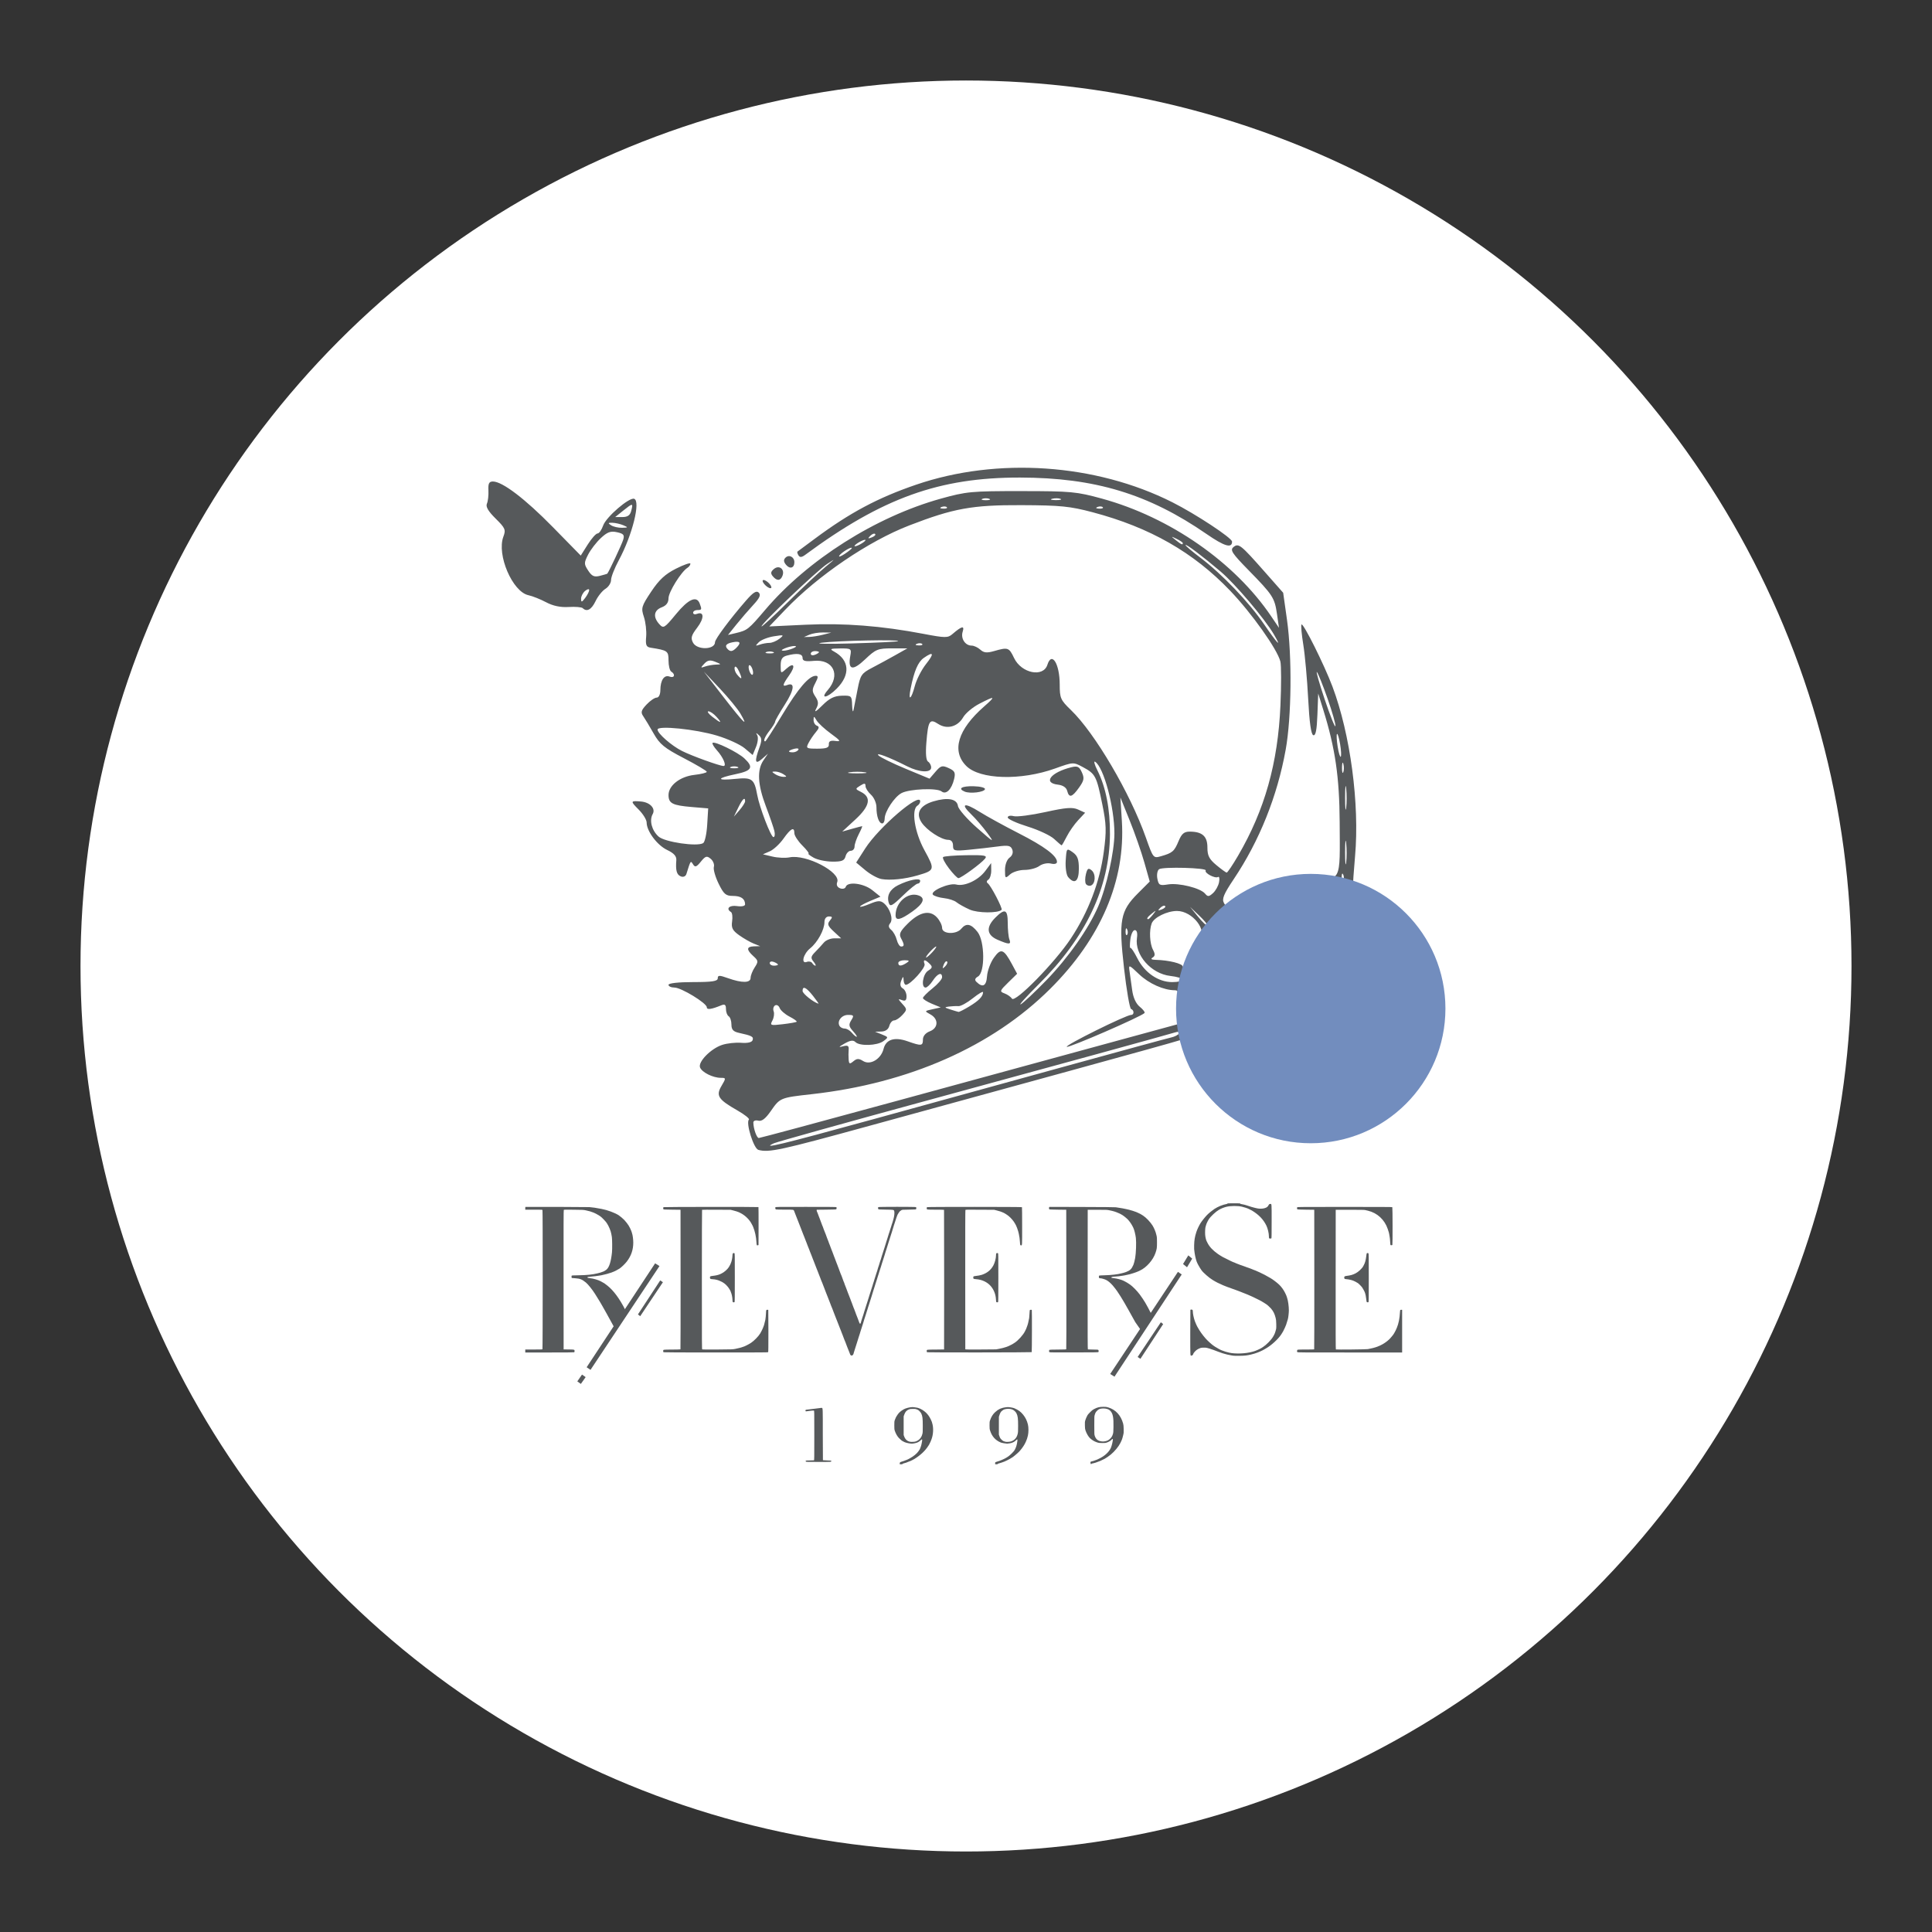 <?xml version="1.0" encoding="UTF-8"?>
<svg version="1.1" viewBox="0 0 192 192" xmlns="http://www.w3.org/2000/svg">
 <rect x="0" y="0" width="192" height="192" fill="#333333" stroke="none"/>
 <circle class="a" cx="96" cy="96" r="88" style="fill:#fff"/>
 <path d="m75.363 114.27c-0.463-0.123-1.261-2.68-0.938-3.003 0.091-0.091-0.421-0.501-1.138-0.911-1.923-1.098-2.161-1.466-1.582-2.445 0.457-0.774 0.455-0.798-0.075-0.798-0.783 0-1.874-0.547-2.061-1.033-0.213-0.556 1.073-1.868 2.193-2.238 0.487-0.161 1.341-0.255 1.897-0.21 0.628 0.051 1.056-0.046 1.131-0.257 0.122-0.349-0.059-0.447-1.353-0.73-0.565-0.124-0.748-0.325-0.748-0.822 0-0.362-0.122-0.734-0.272-0.826-0.15-0.092-0.272-0.419-0.272-0.725 0-0.424-0.114-0.51-0.476-0.361-0.971 0.4-1.427 0.462-1.427 0.194 0-0.412-2.542-1.963-3.218-1.963-0.323 0-0.588-0.122-0.588-0.272 0-0.161 0.997-0.272 2.447-0.272 1.901 0 2.447-0.084 2.447-0.376 0-0.318 0.158-0.319 1.02-0.012 1.389 0.496 2.243 0.485 2.243-0.03 0-0.23 0.185-0.699 0.41-1.043 0.375-0.573 0.364-0.668-0.136-1.12-0.712-0.644-0.691-0.95 0.066-0.971l0.612-0.017-0.64-0.256c-0.352-0.141-1.006-0.517-1.453-0.835-0.655-0.466-0.79-0.732-0.696-1.369 0.064-0.435 0.014-0.854-0.11-0.931-0.538-0.332-0.168-0.705 0.589-0.594 0.477 0.07 0.814-2e-3 0.811-0.173-8e-3 -0.561-0.409-0.836-1.219-0.836-0.697 0-0.903-0.178-1.414-1.223-0.329-0.673-0.54-1.42-0.47-1.661 0.071-0.241-0.072-0.604-0.317-0.807-0.385-0.319-0.517-0.28-0.977 0.287-0.431 0.533-0.576 0.584-0.77 0.271-0.248-0.401-0.239-0.415-0.665 0.954-0.073 0.233-0.302 0.336-0.544 0.243-0.421-0.162-0.54-0.582-0.458-1.614 0.031-0.395-0.238-0.695-0.911-1.016-0.994-0.474-2.037-1.868-2.038-2.727-5.4e-4 -0.273-0.359-0.854-0.796-1.291-0.837-0.837-0.822-0.888 0.228-0.799 0.902 0.076 1.48 0.695 1.169 1.25-0.352 0.63-0.095 1.619 0.581 2.232 0.609 0.552 3.84 1.028 4.437 0.653 0.165-0.103 0.344-0.922 0.398-1.819l0.099-1.631-1.631-0.137c-1.922-0.161-2.311-0.362-2.311-1.191 0-0.947 1.146-1.841 2.566-2.001 0.682-0.077 1.239-0.216 1.237-0.308-2e-3 -0.093-1.03-0.703-2.285-1.356-1.932-1.005-2.391-1.381-2.995-2.447-0.392-0.693-0.859-1.468-1.036-1.723-0.265-0.381-0.206-0.587 0.327-1.155 0.357-0.381 0.812-0.692 1.01-0.692 0.211 0 0.362-0.31 0.365-0.748 6e-3 -0.993 0.384-1.545 0.92-1.339 0.473 0.181 0.606-0.222 0.163-0.496-0.15-0.092-0.272-0.587-0.272-1.098 0-0.955-0.078-1.012-1.767-1.277-0.451-0.071-0.528-0.258-0.455-1.098 0.049-0.557-0.052-1.44-0.225-1.963-0.294-0.891-0.248-1.05 0.726-2.515 0.783-1.177 1.393-1.742 2.468-2.283 0.785-0.396 1.427-0.617 1.427-0.492 0 0.125-0.13 0.308-0.29 0.407-0.62 0.383-1.885 2.414-1.885 3.027 0 0.438-0.218 0.728-0.68 0.904-0.781 0.297-0.876 0.963-0.238 1.668 0.418 0.462 0.505 0.41 1.664-0.998 1.227-1.491 2.043-1.857 2.351-1.056 0.233 0.608 0.215 0.657-0.243 0.657-0.224 0-0.408 0.118-0.408 0.263s0.171 0.198 0.38 0.117c0.723-0.277 0.735 0.435 0.024 1.367-0.589 0.772-0.661 1.034-0.413 1.497 0.403 0.752 2.184 0.707 2.184-0.055 0-0.304 1.515-2.336 3.088-4.141 0.703-0.806 1.028-1.009 1.258-0.784 0.232 0.226 0.094 0.537-0.542 1.223-0.469 0.506-1.226 1.385-1.683 1.953l-0.83 1.033 0.781-0.186c1.149-0.274 1.256-0.359 2.911-2.305 4.233-4.978 10.972-9.247 17.444-11.051 2.551-0.711 3.045-0.758 8.02-0.754 4.936 3e-3 5.488 0.055 8.02 0.751 6.76 1.858 13.176 6.323 16.807 11.694l0.774 1.145-0.197-1.359c-0.236-1.634-0.411-1.903-2.842-4.385-1.624-1.658-1.84-1.987-1.492-2.276 0.512-0.425 0.717-0.263 3.128 2.471l1.819 2.062 0.38 2.695c0.512 3.635 0.452 9.657-0.129 12.89-0.832 4.632-2.613 9.072-5.164 12.876-0.995 1.484-1.193 1.962-0.977 2.364 0.254 0.475 0.339 0.457 1.476-0.31 2.089-1.41 4.042-1.964 7.023-1.992 3.238-0.031 3.038 0.352 3.005-5.734-0.024-4.467-0.444-7.346-1.626-11.146l-0.507-1.631-0.08 2.126c-0.057 1.511-0.175 2.094-0.408 2.017-0.221-0.073-0.387-1.259-0.509-3.621-0.1-1.932-0.319-4.354-0.486-5.382-0.168-1.028-0.247-1.928-0.176-1.999 0.176-0.176 2.259 4.003 3.075 6.169 1.778 4.722 2.706 11.677 2.247 16.85-0.138 1.561-0.224 2.854-0.19 2.873 0.034 0.019 0.791 0.393 1.682 0.831 5.683 2.795 8.55 10.246 6.23 16.19-4.146 10.622-18.985 11.253-23.891 1.016-0.523-1.092-0.951-2.154-0.951-2.361 0-0.225-0.166-0.313-0.412-0.218-0.227 0.087-5.09 1.44-10.806 3.006-5.717 1.566-14.647 4.016-19.846 5.444-8.972 2.464-10.046 2.697-11.118 2.413zm11.125-2.96c5.195-1.429 13.911-3.831 19.368-5.338 5.458-1.506 10.2-2.798 10.539-2.871 0.339-0.073 0.69-0.253 0.782-0.401 0.097-0.158-0.045-0.205-0.344-0.116-1.195 0.358-11.286 3.13-24.841 6.823-7.999 2.18-14.789 4.076-15.088 4.213-1.362 0.627 0.801 0.105 9.585-2.312zm2.688-1.918c7.455-2.036 16.782-4.582 20.727-5.659l7.173-1.957 0.066-1.682c0.055-1.398-9e-3 -1.682-0.377-1.683-1.115-4e-3 -2.577-0.655-3.553-1.583-1.024-0.975-1.062-0.987-0.962-0.326 0.057 0.378 0.175 1.222 0.261 1.874 0.101 0.762 0.373 1.361 0.76 1.676 0.332 0.269 0.542 0.55 0.468 0.625-0.376 0.374-7.455 3.451-7.716 3.354-0.288-0.107 5.889-3.171 6.391-3.171 0.314 0 0.307-0.473-9e-3 -0.589-0.136-0.05-0.45-1.863-0.697-4.029-0.547-4.786-0.376-5.709 1.381-7.466l1.171-1.171-0.535-1.891c-0.294-1.04-0.95-2.92-1.458-4.178l-0.923-2.287 0.146 2.334c0.369 5.921-2.083 11.667-7.12 16.683-5.755 5.731-14.058 9.399-23.708 10.473-3.116 0.347-3.147 0.359-4.059 1.675-0.529 0.763-0.899 1.047-1.246 0.957-0.272-0.071-0.492 0.012-0.49 0.185 7e-3 0.611 0.334 1.538 0.543 1.538 0.116 0 6.31-1.666 13.765-3.702zm-3.392-3.945c0.705 0.44 1.77-0.198 2.025-1.213 0.236-0.942 1.086-1.211 2.382-0.754 1.387 0.489 1.529 0.472 1.529-0.179 0-0.337 0.264-0.651 0.68-0.809 0.857-0.326 0.893-1.222 0.068-1.678-0.608-0.336-0.607-0.339 0.204-0.518l0.816-0.18-0.884-0.367c-0.486-0.202-0.884-0.457-0.884-0.567s0.428-0.542 0.952-0.96c0.523-0.418 0.952-0.912 0.952-1.099 2e-5 -0.554-0.449-0.389-0.926 0.34-0.245 0.374-0.565 0.68-0.711 0.68-0.479 0-0.278-1.347 0.25-1.677 0.428-0.267 0.454-0.383 0.155-0.682-0.467-0.467-0.692-0.459-0.509 0.018 0.135 0.353-1.406 2.065-1.861 2.068-0.112 8.2e-4 -0.212-0.213-0.223-0.474-0.016-0.404-0.052-0.393-0.236 0.068-0.145 0.363-0.093 0.616 0.155 0.761 0.204 0.12 0.372 0.469 0.372 0.777 0 0.414-0.12 0.513-0.461 0.383-0.404-0.155-0.398-0.108 0.042 0.379 0.485 0.536 0.486 0.574 0.011 1.099-0.271 0.299-0.642 0.544-0.826 0.544s-0.398 0.245-0.476 0.544c-0.089 0.341-0.38 0.55-0.779 0.561l-0.637 0.017 0.68 0.273c0.661 0.266 0.665 0.284 0.152 0.662-0.622 0.459-2.362 0.517-2.786 0.093-0.214-0.214-0.513-0.173-1.074 0.146-0.599 0.34-0.637 0.404-0.166 0.278 0.478-0.128 0.602-0.056 0.569 0.33-0.024 0.272-0.024 0.723-5e-5 1.003 0.037 0.432 0.108 0.455 0.473 0.152 0.346-0.287 0.536-0.291 0.974-0.017zm-1.01-2.97c-0.418-0.462-0.449-0.651-0.176-1.087 0.292-0.468 0.256-0.529-0.323-0.529-0.648 0-1.125 0.638-0.832 1.112 0.084 0.136 0.314 0.247 0.511 0.247s0.511 0.184 0.697 0.408 0.404 0.408 0.483 0.408c0.08 0-0.083-0.252-0.361-0.559zm-5.603-0.938c0.052-0.052-0.269-0.283-0.713-0.512-0.444-0.23-0.883-0.614-0.975-0.853-0.092-0.239-0.298-0.354-0.459-0.254-0.161 0.099-0.223 0.361-0.139 0.581 0.084 0.22 0.028 0.634-0.124 0.919-0.26 0.486-0.194 0.509 1.019 0.367 0.713-0.084 1.34-0.195 1.392-0.247zm17.171-1.529c0.945-0.573 1.347-0.99 1.355-1.405 2e-3 -0.119-0.455 0.149-1.015 0.597-0.561 0.447-1.203 0.801-1.427 0.786-0.224-0.015-0.652 4e-3 -0.952 0.042-0.473 0.061-0.456 0.098 0.136 0.288 0.374 0.12 0.741 0.229 0.816 0.244 0.075 0.014 0.564-0.234 1.087-0.551zm7.643-2.591c2.171-2.236 4.211-5.143 5.157-7.349 0.825-1.924 1.604-5.432 1.607-7.235 3e-3 -2.631-1.066-6.606-1.919-7.133-0.162-0.1-0.057 0.29 0.233 0.866 0.834 1.659 1.263 3.85 1.244 6.349-0.041 5.286-2.393 10.239-7.072 14.892-1.245 1.238-2.051 2.136-1.792 1.996s1.403-1.214 2.541-2.386zm-23.186 1.554c-0.681-0.863-1.04-1.032-1.04-0.491 2.7e-4 0.265 1.075 1.124 1.583 1.266 0.049 0.014-0.196-0.335-0.544-0.776zm25.626-5.717c1.745-2.639 2.869-5.6 3.269-8.605 0.276-2.075 0.255-2.733-0.146-4.708-0.571-2.813-0.687-3.038-1.908-3.696-0.974-0.525-0.974-0.525-2.778 0.122-3.409 1.223-7.477 1.108-8.834-0.249-1.485-1.485-0.846-3.613 1.774-5.911 1.192-1.045 1.112-1.091-0.474-0.272-0.651 0.336-1.376 0.944-1.61 1.349-0.546 0.948-1.613 1.228-2.489 0.654-0.845-0.554-0.992-0.319-1.167 1.861-0.089 1.107-0.029 1.768 0.17 1.891 0.168 0.104 0.306 0.365 0.306 0.581 0 0.555-1.178 0.495-2.39-0.121-1.765-0.898-3.209-1.444-2.839-1.074 0.189 0.19 1.407 0.786 2.706 1.325l2.362 0.98 0.593-0.689c0.529-0.615 0.67-0.654 1.31-0.362 0.603 0.275 0.69 0.446 0.542 1.078-0.244 1.043-0.801 1.595-1.25 1.24-0.463-0.366-3.202-0.249-3.985 0.17-0.706 0.378-1.667 1.839-1.669 2.535-5.4e-4 0.262-0.11 0.476-0.244 0.476-0.326 0-0.573-0.694-0.573-1.611 0-0.413-0.245-0.973-0.544-1.243-0.299-0.271-0.544-0.658-0.544-0.86 0-0.295-0.104-0.303-0.524-0.041-0.51 0.319-0.508 0.335 0.068 0.621 1.069 0.531 0.895 1.408-0.543 2.735l-1.312 1.21 0.95-0.269c0.522-0.148 0.984-0.269 1.026-0.269 0.042 0-0.11 0.361-0.338 0.802-0.228 0.441-0.415 0.992-0.415 1.223s-0.169 0.421-0.376 0.421c-0.207 0-0.44 0.245-0.518 0.544-0.115 0.441-0.366 0.542-1.323 0.534-0.649-5e-3 -1.487-0.184-1.861-0.398-0.374-0.214-0.597-0.393-0.497-0.398 0.101-5e-3 -0.175-0.367-0.612-0.804-0.437-0.437-0.795-0.988-0.795-1.223 0-0.671-0.349-0.496-1.087 0.545-0.374 0.527-0.985 1.092-1.359 1.255l-0.68 0.296 0.952 0.226c0.523 0.124 1.288 0.158 1.7 0.075 1.636-0.33 5.11 1.476 4.733 2.46-0.107 0.278-5.4e-4 0.509 0.285 0.618 0.252 0.097 0.503 0.031 0.562-0.146 0.185-0.555 1.782-0.355 2.639 0.33l0.81 0.648-1.014 0.424c-0.558 0.233-1.014 0.485-1.014 0.56 0 0.075 0.439-0.047 0.975-0.272 0.789-0.329 1.054-0.342 1.388-0.065 0.62 0.515 0.961 1.593 0.63 1.993-0.198 0.239-0.168 0.432 0.103 0.658 0.211 0.175 0.46 0.62 0.552 0.988 0.092 0.368 0.288 0.668 0.434 0.668 0.338 0 0.336-0.178-8e-3 -0.821-0.224-0.418-0.103-0.686 0.652-1.44 1.177-1.177 2.199-1.404 2.906-0.644 0.288 0.309 0.523 0.783 0.523 1.054 0 0.623 1.404 0.685 1.903 0.085 0.495-0.596 0.974-0.502 1.619 0.319 0.729 0.927 0.757 4.026 0.04 4.431-0.29 0.164-0.345 0.336-0.164 0.516 0.629 0.623 0.998 0.437 1.066-0.539 0.038-0.541 0.345-1.372 0.683-1.846 0.698-0.98 0.977-0.88 1.798 0.644l0.511 0.949-0.896 0.876c-0.836 0.818-0.86 0.889-0.358 1.075 0.296 0.109 0.627 0.343 0.735 0.518 0.296 0.479 4.274-3.58 5.863-5.983zm-7.296 0.132c-1.082-0.47-1.159-1.247-0.216-2.19 0.954-0.954 1.236-0.832 1.236 0.534 0 0.661 0.074 1.395 0.165 1.631 0.2 0.521-0.031 0.526-1.185 0.025zm-10.127-2.436c0-1.296 1.256-2.358 2.31-1.954 0.681 0.261 0.453 0.814-0.66 1.601-1.183 0.837-1.65 0.937-1.65 0.353zm7.359-0.562c-0.513-0.23-1.101-0.557-1.307-0.728-0.206-0.171-0.76-0.353-1.233-0.404-0.472-0.052-0.967-0.203-1.1-0.336-0.346-0.346 1.596-1.205 2.305-1.019 0.825 0.216 2.205-0.427 2.891-1.348l0.582-0.781 9e-3 0.732c5e-3 0.402-0.127 0.815-0.292 0.918-0.172 0.106-0.194 0.259-0.053 0.356 0.302 0.207 1.503 2.51 1.376 2.637-0.35 0.349-2.376 0.333-3.178-0.026zm-8.033-0.657c-0.226-0.714 0.104-1.35 0.911-1.756 1.061-0.534 2.21-0.763 2.21-0.441 0 0.152-0.111 0.277-0.247 0.277s-0.803 0.541-1.484 1.202c-1.046 1.016-1.26 1.127-1.39 0.718zm19.585-1.893c-0.093-0.151-0.09-0.588 6e-3 -0.973 0.143-0.57 0.248-0.64 0.565-0.376 0.443 0.368 0.386 1.364-0.087 1.519-0.173 0.057-0.391-0.019-0.484-0.17zm-20.297-0.478c-0.389-0.066-1.117-0.463-1.618-0.881l-0.911-0.761 0.896-1.397c1.354-2.11 5.466-5.637 5.466-4.689 0 0.145-0.122 0.338-0.272 0.431-0.638 0.394-0.282 2.654 0.697 4.436 1.061 1.931 1.044 1.994-0.697 2.498-1.264 0.366-2.693 0.511-3.561 0.363zm18.531-0.207c-0.177-0.213-0.283-0.95-0.237-1.638 0.083-1.24 0.09-1.248 0.695-0.821 0.478 0.336 0.612 0.694 0.612 1.638 0 1.265-0.429 1.594-1.07 0.821zm-11.839-0.855c-0.407-0.533-0.67-1.039-0.585-1.124 0.085-0.085 1.127-0.169 2.315-0.186 1.835-0.027 2.113 0.026 1.844 0.353-0.4 0.486-2.371 1.926-2.636 1.926-0.109 0-0.532-0.436-0.938-0.969zm5.568 0.158c0-0.521 0.189-1.034 0.452-1.226 0.282-0.206 0.383-0.509 0.27-0.805-0.152-0.396-0.396-0.446-1.471-0.301-0.709 0.096-1.993 0.241-2.853 0.323-1.452 0.139-1.563 0.109-1.563-0.418 0-0.359-0.175-0.568-0.476-0.569-0.688-1e-3 -2.142-0.951-2.655-1.735-0.599-0.914-0.165-1.685 1.176-2.087 1.423-0.426 2.343-0.255 2.445 0.457 0.045 0.317 0.899 1.296 1.897 2.175 1.701 1.499 1.765 1.531 1.018 0.511-0.438-0.598-1.153-1.43-1.589-1.849-1.129-1.084-0.703-1.218 0.824-0.258 0.716 0.45 2.464 1.41 3.884 2.134 2.555 1.302 3.806 2.236 3.806 2.844 0 0.188-0.244 0.254-0.612 0.164-0.336-0.082-0.849 0.027-1.139 0.242-0.29 0.215-0.953 0.392-1.474 0.392-0.52 0-1.17 0.202-1.443 0.45-0.472 0.427-0.497 0.405-0.497-0.446zm4.887-3.08c-0.37-0.346-1.56-0.903-2.644-1.239-1.084-0.336-1.971-0.74-1.971-0.898 0-0.162 0.259-0.22 0.593-0.133 0.326 0.085 1.745-0.098 3.153-0.408 2.057-0.452 2.695-0.501 3.252-0.247l0.693 0.316-0.688 0.736c-0.378 0.405-0.889 1.133-1.134 1.619s-0.476 0.884-0.513 0.884c-0.037 0-0.37-0.283-0.741-0.629zm1.292-4.787c-0.086-0.331-0.423-0.555-0.915-0.612-1.526-0.174-0.726-1.22 1.321-1.728 0.618-0.153 0.792-0.071 1.053 0.502 0.264 0.58 0.22 0.816-0.284 1.523-0.689 0.968-0.984 1.047-1.176 0.314zm-10.189 0.077c-0.715-0.302-0.291-0.557 0.883-0.532 0.683 0.015 1.184 0.146 1.135 0.298-0.098 0.3-1.482 0.46-2.018 0.234zm21.681 18.695c0-0.13-0.558-0.299-1.24-0.376-1.91-0.215-3.564-2.096-3.318-3.773 0.072-0.494-7e-3 -0.78-0.217-0.78-0.182 0-0.38 0.423-0.441 0.941-0.06 0.518-0.059 0.89 4e-3 0.827 0.063-0.063 0.374 0.4 0.692 1.028 0.729 1.441 2.09 2.37 3.472 2.37 0.576 0 1.047-0.106 1.047-0.236zm-23.432-1.81c-0.084-0.084-0.236 0.067-0.338 0.335-0.148 0.387-0.116 0.419 0.152 0.152 0.186-0.184 0.269-0.404 0.186-0.487zm25.095-2.154c0.838-0.9-0.7-2.868-2.241-2.868-0.986 0-2.286 0.638-2.515 1.236-0.264 0.689-0.198 2.007 0.131 2.623 0.226 0.423 0.216 0.612-0.042 0.772-0.223 0.138-0.114 0.217 0.312 0.227 1.32 0.032 2.692 0.376 2.692 0.676 0 0.169 0.32-0.303 0.711-1.049s0.819-1.473 0.952-1.615zm-41.898 2.462c0-0.059-0.183-0.177-0.408-0.263-0.224-0.086-0.408-0.038-0.408 0.107 0 0.145 0.183 0.263 0.408 0.263 0.224 0 0.408-0.048 0.408-0.107zm3.526-0.31c-0.286-0.345-0.256-0.508 0.171-0.938 0.284-0.287 0.675-0.711 0.867-0.942 0.193-0.231 0.658-0.421 1.034-0.421h0.683l-0.73-0.676c-0.605-0.561-0.672-0.746-0.389-1.087 0.281-0.338 0.263-0.411-0.1-0.411-0.263 0-0.441 0.224-0.441 0.557 0 0.764-0.678 2.011-1.422 2.613-0.687 0.556-0.935 1.579-0.327 1.346 0.205-0.079 0.444-0.026 0.533 0.117 0.088 0.143 0.23 0.26 0.314 0.26 0.084 0-3e-3 -0.188-0.193-0.417zm9.251 0.145c0.33-0.213 0.291-0.264-0.204-0.268-0.336-2e-3 -0.612 0.118-0.612 0.268 0 0.341 0.289 0.341 0.816 0zm2.583-1.087c0.271-0.299 0.431-0.544 0.356-0.544-0.075 0-0.357 0.245-0.628 0.544-0.271 0.299-0.431 0.544-0.356 0.544 0.075 0 0.357-0.245 0.628-0.544zm19.352-2.226c-0.087-0.217-0.151-0.152-0.164 0.164-0.012 0.287 0.052 0.447 0.143 0.357 0.09-0.09 0.1-0.325 0.021-0.521zm7.16-1.385-0.918-0.875 0.796 0.977c0.438 0.537 0.851 0.931 0.918 0.875 0.067-0.056-0.291-0.496-0.796-0.977zm-4.593-0.127c0.338-0.431 0.329-0.441-0.103-0.103-0.453 0.355-0.597 0.578-0.373 0.578 0.056 0 0.271-0.214 0.476-0.476zm1.196-0.831c-0.084-0.084-0.303-1.8e-4 -0.487 0.186-0.266 0.268-0.235 0.3 0.152 0.152 0.268-0.102 0.419-0.254 0.335-0.338zm5.362-2.371c0.069-0.36 0.023-0.592-0.102-0.515-0.291 0.18-1.379-0.394-1.224-0.646 0.163-0.266-4.244-0.388-4.63-0.128-0.173 0.116-0.253 0.537-0.176 0.937 0.125 0.655 0.228 0.711 1.062 0.576 1.071-0.174 3.217 0.359 3.677 0.913 0.269 0.325 0.386 0.317 0.792-0.05 0.262-0.237 0.533-0.726 0.601-1.086zm12.351-0.723c-0.087-0.217-0.151-0.152-0.164 0.164-0.012 0.287 0.052 0.447 0.143 0.357 0.09-0.09 0.1-0.325 0.021-0.521zm-10.454-1.92c2.64-4.527 3.951-9.18 4.203-14.915 0.089-2.035 0.086-4.004-7e-3 -4.374-0.303-1.209-2.832-4.774-4.981-7.024-3.653-3.824-7.989-6.299-13.666-7.803-2.261-0.599-3.191-0.692-7.088-0.709-4.887-0.021-6.741 0.314-11.146 2.016-4.05 1.564-9.089 4.99-12.325 8.377l-1.587 1.661 3.626-0.171c3.798-0.179 7.539 0.112 11.704 0.908 2.132 0.408 2.418 0.411 2.854 0.036 0.951-0.818 1.238-0.887 1.036-0.249-0.212 0.667 0.247 1.38 0.889 1.38 0.232 0 0.622 0.182 0.867 0.404 0.348 0.315 0.652 0.345 1.379 0.136 1.371-0.393 1.473-0.357 1.972 0.69 0.727 1.524 2.904 1.966 3.314 0.673 0.433-1.366 1.223-0.096 1.223 1.966 0 1.351 0.082 1.537 1.115 2.533 2.385 2.297 5.885 8.255 7.445 12.67 0.729 2.063 0.741 2.079 1.516 1.857 1.135-0.326 1.309-0.476 1.74-1.509 0.303-0.726 0.548-0.933 1.101-0.933 1.248 0 1.763 0.46 1.761 1.573-2e-3 0.809 0.174 1.157 0.884 1.75 0.487 0.407 0.952 0.744 1.033 0.748 0.081 4e-3 0.593-0.757 1.139-1.692zm10.738-1.217c-0.059-0.564-0.108-0.169-0.109 0.877-1e-3 1.047 0.047 1.508 0.107 1.026s0.061-1.339 2e-3 -1.903zm-56.827-1.229c-0.08-0.336-0.461-1.443-0.847-2.459-0.813-2.139-0.891-3.598-0.245-4.549l0.457-0.672-0.593 0.518c-0.691 0.604-0.769 0.279-0.266-1.11 0.263-0.728 0.256-0.968-0.04-1.243-0.294-0.273-0.327-0.27-0.164 0.016 0.111 0.196 0.053 0.715-0.128 1.153l-0.33 0.797-0.795-0.669c-0.437-0.368-1.677-0.935-2.755-1.259-2.12-0.639-5.902-1.023-5.902-0.6 0 0.389 1.377 1.596 2.423 2.124 0.967 0.489 3.752 1.496 4.136 1.496 0.33 0-0.04-0.868-0.665-1.562-0.302-0.336-0.495-0.665-0.429-0.732 0.2-0.2 2.509 0.925 3.166 1.542 0.945 0.887 0.753 1.227-0.884 1.567-1.926 0.4-1.925 0.664 8.2e-4 0.465 1.632-0.168 1.866 2e-3 2.15 1.568 0.229 1.26 1.362 4.219 1.617 4.219 0.131 0 0.173-0.275 0.092-0.612zm-2.908-2.953c0-0.475-0.265-0.228-0.686 0.642l-0.428 0.884 0.557-0.642c0.306-0.353 0.557-0.751 0.557-0.884zm59.735-1.255c-0.059-0.564-0.108-0.169-0.109 0.877-1e-3 1.047 0.047 1.508 0.107 1.026 0.06-0.483 0.061-1.339 2e-3 -1.903zm-55.929-1.433c-0.224-0.145-0.591-0.264-0.816-0.264-0.362 0-0.362 0.029 0 0.264 0.224 0.145 0.591 0.264 0.816 0.264 0.362 0 0.362-0.029 0-0.264zm8.088-0.195c-0.411-0.062-1.084-0.062-1.495 0-0.411 0.062-0.075 0.113 0.748 0.113 0.822 0 1.159-0.051 0.748-0.113zm47.56-0.82c-0.069-0.265-0.13-0.114-0.135 0.335-6e-3 0.449 0.051 0.665 0.125 0.481 0.074-0.184 0.079-0.551 0.01-0.816zm-60.201 0.291c-0.187-0.075-0.493-0.075-0.68 0-0.187 0.075-0.034 0.137 0.34 0.137 0.374 0 0.527-0.062 0.34-0.137zm59.877-2.267c-0.104-0.618-0.243-1.071-0.308-1.006-0.065 0.065-0.036 0.628 0.063 1.251s0.238 1.076 0.308 1.006c0.07-0.07 0.041-0.633-0.063-1.251zm-53.844 0.569c0.084-0.136-0.092-0.182-0.392-0.104-0.635 0.166-0.715 0.351-0.152 0.351 0.215 0 0.46-0.111 0.544-0.247zm3.036-0.546c-0.022-0.308 0.163-0.404 0.649-0.337 0.586 0.08 0.523-0.021-0.455-0.734-0.624-0.455-1.262-1.047-1.419-1.316-0.252-0.433-0.286-0.437-0.293-0.036-5e-3 0.249 0.145 0.507 0.332 0.572 0.254 0.089 0.229 0.249-0.101 0.634-0.242 0.284-0.572 0.77-0.733 1.082-0.274 0.531-0.22 0.566 0.879 0.566 0.9 0 1.164-0.1 1.141-0.43zm-4.621-2.945c1.583-2.623 2.633-3.849 3.308-3.865 0.274-7e-3 0.266 0.149-0.037 0.728-0.334 0.638-0.333 0.817 0.011 1.341 0.316 0.483 0.331 0.727 0.074 1.207-0.218 0.408-0.02 0.3 0.614-0.334 0.707-0.707 1.181-0.943 1.934-0.965 0.967-0.027 0.999 3e-3 1.029 0.964 0.017 0.546 0.081 0.748 0.141 0.449 0.06-0.299 0.242-1.229 0.405-2.067 0.271-1.398 0.387-1.571 1.422-2.111 0.62-0.323 1.666-0.892 2.325-1.264l1.198-0.676h-1.526c-1.41 0-1.614 0.083-2.675 1.092-1.243 1.182-1.73 1.068-1.472-0.344 0.131-0.72 0.094-0.747-1.012-0.739-0.984 7e-3 -1.071 0.051-0.605 0.306 1.544 0.845 1.648 2.306 0.263 3.692-0.948 0.948-1.691 1.067-0.887 0.142 1.311-1.509 0.552-3.093-1.391-2.906-0.848 0.082-1.111 0.012-1.111-0.295 0-0.424-0.544-0.504-1.563-0.231-0.464 0.124-0.612 0.363-0.612 0.99 0 0.81 0.011 0.816 0.545 0.332 0.784-0.71 0.973-0.306 0.3 0.639-0.671 0.942-0.716 1.167-0.193 0.966 0.792-0.304 0.698 0.476-0.232 1.929-0.53 0.829-0.966 1.596-0.97 1.705-3e-3 0.109-0.245 0.504-0.538 0.878-0.493 0.63-0.68 1.087-0.445 1.087 0.054 0 0.819-1.193 1.699-2.651zm54.19-1.581c-0.468-1.336-0.947-2.531-1.065-2.655-0.118-0.124 0.23 1.099 0.773 2.719s1.022 2.814 1.065 2.655c0.043-0.159-0.305-1.383-0.773-2.719zm-60.745 1.784c-0.271-0.299-0.626-0.541-0.79-0.538-0.164 3e-3 8e-3 0.245 0.382 0.538 0.876 0.685 1.028 0.685 0.408 0zm2.394-0.301c-0.27-0.465-1.2-1.596-2.067-2.515l-1.576-1.67 1.945 2.515c2.015 2.605 2.543 3.124 1.698 1.67zm17.326-2.757c0.167-0.635 0.667-1.614 1.111-2.175 0.846-1.068 0.761-1.301-0.224-0.611-0.572 0.401-0.954 1.294-1.307 3.058-0.258 1.29 0.065 1.081 0.42-0.272zm-17.473-1.458c-0.178-0.391-0.37-0.57-0.428-0.399-0.057 0.172 0.045 0.491 0.227 0.71 0.493 0.594 0.564 0.485 0.201-0.312zm1.314-0.268c-0.097-0.252-0.237-0.397-0.312-0.323-0.075 0.075-0.057 0.342 0.04 0.594 0.097 0.252 0.237 0.397 0.312 0.322 0.075-0.075 0.057-0.342-0.04-0.594zm-3.607-0.398c0.56-0.016 0.557-0.03-0.071-0.281-0.511-0.204-0.758-0.16-1.087 0.192-0.39 0.417-0.384 0.441 0.071 0.281 0.274-0.096 0.763-0.182 1.087-0.192zm10.24-1.235c0-0.059-0.183-0.107-0.408-0.107-0.224 0-0.408 0.118-0.408 0.263s0.183 0.193 0.408 0.107c0.224-0.086 0.408-0.205 0.408-0.263zm-4.554-0.015c-0.187-0.075-0.493-0.075-0.68 0s-0.034 0.137 0.34 0.137c0.374 0 0.527-0.062 0.34-0.137zm-3.656-0.418c0.508-0.508 0.388-0.698-0.353-0.556-0.678 0.13-0.841 0.358-0.498 0.701 0.262 0.262 0.482 0.225 0.852-0.145zm5.628 0.054c0.343-0.147 0.393-0.234 0.136-0.234-0.224 0-0.652 0.105-0.952 0.234-0.343 0.147-0.393 0.234-0.136 0.234 0.224 0 0.652-0.105 0.952-0.234zm-2.341-0.544c0.258 0 0.707-0.186 0.997-0.414 0.49-0.384 0.45-0.402-0.56-0.24-0.598 0.096-1.271 0.36-1.495 0.588-0.363 0.37-0.353 0.396 0.09 0.24 0.274-0.096 0.709-0.175 0.968-0.175zm12.784-0.173c0.204-0.178-6.057-0.05-7.589 0.155-0.822 0.11 0.523 0.142 2.99 0.072 2.467-0.07 4.537-0.172 4.599-0.227zm2.396 0.281c-0.09-0.09-0.325-0.1-0.521-0.021-0.217 0.087-0.152 0.151 0.164 0.164 0.287 0.012 0.447-0.052 0.357-0.143zm34.955-0.946c-0.919-1.568-3.828-5.003-5.288-6.243-1.842-1.565-3.495-2.81-3.495-2.635 0 0.074 0.667 0.639 1.482 1.254 2.135 1.612 4.827 4.425 6.305 6.588 1.333 1.951 1.842 2.481 0.995 1.035zm-44.804 0.023 0.816-0.208-0.816-0.013c-0.449-7e-3 -1.06 0.092-1.359 0.221l-0.544 0.234 0.544-0.013c0.299-7e-3 0.911-0.106 1.359-0.221zm0.272-6.769c0.975-0.798 0.989-0.825 0.136-0.264-1.014 0.668-6.525 5.909-6.525 6.206 0 0.097 1.193-1 2.651-2.438 1.458-1.438 3.14-3.015 3.738-3.505zm2.583-1.836c0-0.197-1.048 0.436-1.242 0.75-0.101 0.164 0.136 0.088 0.529-0.169 0.392-0.257 0.713-0.519 0.713-0.581zm1.359-0.794c0-0.075-0.245-5e-3 -0.544 0.155-0.299 0.16-0.544 0.352-0.544 0.427 0 0.075 0.245 5e-3 0.544-0.155 0.299-0.16 0.544-0.352 0.544-0.427zm31.536 0.301c0-0.07-0.275-0.26-0.612-0.423-0.587-0.285-0.591-0.28-0.084 0.126 0.555 0.444 0.696 0.504 0.696 0.296zm-30.577-0.909c-0.084-0.084-0.303-1.8e-4 -0.487 0.186-0.267 0.268-0.235 0.3 0.152 0.152 0.268-0.102 0.419-0.254 0.335-0.338zm7.123-2.663c-0.09-0.09-0.325-0.1-0.521-0.021-0.217 0.087-0.152 0.151 0.164 0.164 0.287 0.012 0.447-0.052 0.357-0.143zm15.496 0c-0.09-0.09-0.325-0.1-0.521-0.021-0.217 0.087-0.152 0.151 0.164 0.164 0.287 0.012 0.447-0.052 0.357-0.143zm-11.276-0.831c-0.187-0.075-0.493-0.075-0.68 0s-0.034 0.137 0.34 0.137c0.374 0 0.527-0.062 0.34-0.137zm7.074 2e-3c-0.184-0.074-0.551-0.079-0.816-0.01s-0.114 0.13 0.335 0.135c0.449 6e-3 0.665-0.051 0.481-0.125zm-47.476 10.863c-0.105-0.105-0.734-0.157-1.4-0.116-0.805 0.05-1.552-0.107-2.234-0.469-0.563-0.299-1.355-0.615-1.76-0.702-1.592-0.343-3.169-4.023-2.492-5.817 0.26-0.688 0.19-0.852-0.772-1.802-0.733-0.724-0.998-1.178-0.863-1.48 0.107-0.239 0.174-0.832 0.149-1.318-0.035-0.687 0.064-0.884 0.445-0.884 0.94 0 3.199 1.718 5.955 4.53l2.776 2.832 0.694-1.099c0.381-0.604 0.821-1.099 0.976-1.099 0.155 0 0.407-0.357 0.559-0.794 0.293-0.842 2.59-2.82 3.077-2.651 0.664 0.231-0.179 3.613-1.521 6.101-0.425 0.788-0.773 1.674-0.773 1.969 0 0.294-0.252 0.689-0.559 0.877-0.308 0.188-0.75 0.74-0.982 1.226-0.406 0.847-0.87 1.099-1.276 0.693zm0.643-1.798c0-0.139-0.183-0.101-0.408 0.085-0.224 0.186-0.404 0.538-0.399 0.781 7e-3 0.372 0.072 0.358 0.408-0.085 0.22-0.29 0.399-0.642 0.399-0.781zm1.802-1.636c0.182-0.233 1.431-2.897 1.572-3.352 0.152-0.49 0.05-0.617-0.612-0.762-0.635-0.139-0.957-0.022-1.61 0.588-0.449 0.419-1.017 1.159-1.263 1.645-0.415 0.821-0.414 0.932 0.012 1.582 0.366 0.559 0.598 0.664 1.161 0.522 0.387-0.097 0.72-0.197 0.739-0.222zm1.596-4.803c-0.299-0.129-0.788-0.24-1.087-0.249-0.449-0.012-0.472 0.031-0.136 0.249 0.224 0.145 0.714 0.257 1.087 0.249 0.622-0.014 0.634-0.035 0.136-0.249zm0.773-1.415c0.211-0.808 0.168-0.811-0.773-0.057l-0.816 0.654 0.716 1e-3c0.51 9.5e-4 0.761-0.171 0.873-0.598zm13.228 7.26c-0.189-0.227-0.218-0.408-0.067-0.408 0.15 0 0.424 0.184 0.61 0.408 0.189 0.227 0.218 0.408 0.067 0.408-0.15 0-0.424-0.184-0.61-0.408zm0.846-0.78c-0.235-0.283-0.208-0.455 0.114-0.722 0.52-0.431 1.099 0.023 0.852 0.668-0.201 0.525-0.559 0.545-0.966 0.054zm1.317-1.138c-0.246-0.296-0.261-0.501-0.054-0.707 0.348-0.348 0.882-0.076 0.882 0.45 0 0.581-0.444 0.719-0.828 0.257zm1.234-0.939c-0.104-0.168-0.146-0.337-0.094-0.376 0.052-0.038 0.829-0.615 1.726-1.281 3.474-2.58 6.254-4.062 10.059-5.364 8.078-2.763 17.841-2.094 25.461 1.743 2.32 1.168 5.939 3.553 5.939 3.913 0 0.696-0.759 0.471-2.528-0.751-5.776-3.987-11.109-5.602-18.541-5.615-8.023-0.014-13.686 2.023-21.351 7.681-0.349 0.258-0.534 0.272-0.671 0.05z" style="fill:#56595b;stroke-width:.272"/>
 <circle cx="130.26" cy="100.23" r="13.385" style="fill:#728dbe"/>
 <g transform="matrix(.066 0 0 .066 52.201 145.89)" fill="#090909" style="fill:#56595b">
  <path d="m563.84-6.877c0-1.635 0.583-2.102 3.683-2.945 1.406-0.383 2.701-0.809 2.877-0.947s0.824-0.399 1.44-0.581c1.201-0.354 4.394-1.669 5.021-2.068 0.209-0.133 1.217-0.682 2.24-1.22 5.339-2.807 10.7-7.224 13.034-10.74 0.682-1.028 1.507-2.259 1.833-2.736s0.592-1.058 0.592-1.292c0-0.234 0.286-0.987 0.637-1.674 0.35-0.687 0.766-1.905 0.924-2.708 0.158-0.802 0.507-2.323 0.775-3.379 0.651-2.561 0.914-5.333 0.56-5.899-0.227-0.363-0.728-0.047-2.388 1.506-2.59 2.423-4.593 3.427-8.463 4.242-3.741 0.788-5.164 0.789-9.526 8e-3 -3.391-0.607-6.204-1.558-7.899-2.668-0.461-0.302-0.921-0.549-1.022-0.549-0.542 0-3.851-2.806-5.783-4.905-2.38-2.585-4.57-6.495-5.946-10.615-0.677-2.026-0.748-2.807-0.748-8.16 0-5.676 0.037-6.023 0.897-8.422 1.17-3.265 1.894-4.66 3.962-7.631 2.306-3.313 4.333-5.104 9.072-8.013 2.851-1.751 9.472-3.45 13.447-3.452 2.263-1e-3 8.801 1.087 9.385 1.562 0.196 0.16 0.971 0.473 1.721 0.695 0.75 0.223 1.524 0.598 1.719 0.833 0.195 0.236 0.528 0.428 0.739 0.428 0.64 0 5.028 3.145 6.844 4.906 2.819 2.733 5.12 5.989 7.048 9.974 1.625 3.358 1.937 4.242 2.76 7.816 1.53 6.643 0.903 15.591-1.548 22.104-1.456 3.868-1.926 4.957-2.507 5.809-0.319 0.467-0.579 1.013-0.579 1.213s-0.265 0.754-0.59 1.231c-0.324 0.477-1.007 1.515-1.516 2.307-4.538 7.059-11.324 13.406-20.454 19.134-0.352 0.221-1.216 0.69-1.92 1.043-0.704 0.353-1.496 0.773-1.76 0.932-0.912 0.552-4.122 1.93-4.497 1.93-0.207 0-0.9 0.265-1.54 0.589-1.512 0.766-3.865 1.571-6.364 2.177-1.285 0.312-2 0.648-2 0.939 0 0.345-0.498 0.454-2.08 0.454h-2.08zm24.034-33.139c0.563-0.281 1.19-0.511 1.392-0.511 0.202 0 1.23-0.56 2.284-1.246 3.247-2.11 5.359-5.278 6.424-9.634 0.509-2.084 0.583-3.726 0.557-12.48-0.033-11.053-0.394-14.061-2.157-17.966-0.848-1.879-3.61-4.961-5.013-5.595-3.297-1.49-3.631-1.558-7.67-1.558-3.421 0-4.288 0.108-5.904 0.736-3.618 1.405-5.649 3.669-7.156 7.976l-0.871 2.489v28.16l0.776 2.08c1.693 4.538 4.459 7.049 8.824 8.01 1.954 0.431 7.309 0.142 8.514-0.459zm119.65 32.918c0-1.404 0.045-1.47 1.36-2.029 0.748-0.318 1.864-0.675 2.48-0.794 2.266-0.438 9.976-3.741 12.629-5.41 0.346-0.218 1.642-1.037 2.88-1.821 1.238-0.784 3.84-3.016 5.781-4.96 3.118-3.122 3.707-3.894 5.04-6.61 0.83-1.691 1.65-3.779 1.821-4.64s0.514-2.213 0.76-3.005c0.247-0.792 0.554-2.628 0.682-4.08 0.286-3.24-0.022-3.381-2.339-1.064-2.124 2.124-5.263 3.649-8.854 4.302-1.584 0.288-3.475 0.523-4.201 0.523-1.742-8.5e-4 -8.211-1.135-9.495-1.664-8.036-3.315-13.32-9.139-16.063-17.703-0.858-2.679-0.921-3.233-0.931-8.154-0.01-4.735 0.068-5.511 0.75-7.52 1.764-5.194 4.079-9.001 7.348-12.085 2.164-2.042 5.391-4.395 6.026-4.395 0.18 0 0.499-0.207 0.709-0.459 0.21-0.253 0.839-0.558 1.399-0.679s1.45-0.441 1.978-0.713c1.323-0.681 6.906-1.657 9.509-1.664 2.5-6e-3 7.841 0.964 9.691 1.759 6.048 2.601 9.593 5.206 13.217 9.713 3.517 4.374 5.762 8.999 7.164 14.762 1.056 4.339 1.053 11.861-5e-3 16.48-0.835 3.645-1.76 6.511-2.646 8.204-0.335 0.64-0.61 1.305-0.61 1.479 0 0.173-0.741 1.666-1.647 3.316-1.934 3.523-5.348 8.18-8.273 11.285-2.456 2.607-10.359 9.156-11.049 9.156-0.117 0-0.666 0.324-1.221 0.719-1.196 0.852-1.826 1.202-5.73 3.18-1.628 0.825-3.535 1.71-4.239 1.967-0.704 0.257-2.482 0.907-3.952 1.444-1.47 0.537-3.45 1.138-4.4 1.336-1.117 0.232-1.728 0.52-1.728 0.816 0 0.346-0.469 0.457-1.92 0.457h-1.92zm24.48-33.154c5.104-1.956 8.097-5.496 9.433-11.155 0.567-2.402 0.643-3.83 0.645-12.224 3e-3 -10.865-0.477-14.686-2.311-18.428-1.331-2.714-3.966-5.141-6.681-6.15-3.527-1.312-8.553-1.267-12.286 0.11-1.33 0.491-4.96 3.512-4.96 4.129 0 0.194-0.201 0.58-0.447 0.858-0.246 0.278-0.851 1.729-1.345 3.225l-0.898 2.72-0.015 13.44-0.015 13.44 0.951 2.72c0.839 2.401 1.196 2.964 3.043 4.8 2.069 2.057 2.882 2.47 6.566 3.338 1.59 0.374 6.451-0.106 8.32-0.823zm119.2 33.325c-0.513-1.553-0.07-2.88 0.962-2.88 0.81 0 5.463-1.452 7.198-2.246 0.704-0.322 1.64-0.686 2.08-0.808 0.44-0.122 1.016-0.404 1.28-0.626 0.264-0.222 0.84-0.514 1.28-0.647 0.691-0.21 2.22-1.029 4.64-2.487 6.049-3.645 11.104-8.997 13.209-13.986 1.299-3.078 2.818-9.591 2.93-12.56 0.033-0.886-1.137-0.67-1.858 0.342-1.009 1.417-4.15 3.39-6.919 4.346-2.259 0.78-2.986 0.874-6.751 0.874-4.811 0-5.874-0.141-8.772-1.161-3.784-1.332-6.559-2.994-9.977-5.974-2.409-2.1-5.45-7.288-7.003-11.947-0.628-1.885-0.767-3.063-0.871-7.435-0.111-4.672-0.051-5.445 0.601-7.68 0.653-2.241 1.65-4.559 3.34-7.765 0.804-1.525 6.728-7.44 8.31-8.297 0.704-0.382 1.64-0.891 2.08-1.132 4.169-2.285 7.813-3.155 13.28-3.17 4.003-0.011 4.797 0.083 7.461 0.884 11.22 3.37 19.11 11.916 22.506 24.374 0.548 2.011 0.721 3.71 0.83 8.141 0.132 5.372 0.098 5.763-0.827 9.6-1.288 5.344-1.761 6.648-4.216 11.606-2.644 5.339-8.697 12.633-14.357 17.299-2.435 2.008-7.344 5.41-9.158 6.347-5.873 3.034-7.703 3.813-13.76 5.853-1.737 0.585-5.407 1.455-6.139 1.455-0.056 0-0.101 0.216-0.101 0.48 0 0.981-0.872 0.436-1.28-0.8zm22.171-33.417c2.992-0.572 5.269-1.782 7.452-3.96 2.05-2.045 3.078-3.811 4.004-6.878 0.615-2.037 0.714-3.275 0.847-10.626 0.258-14.212-0.787-19.826-4.471-24.011-1.799-2.044-4.225-3.184-7.813-3.673-3.452-0.47-7.459-0.045-9.55 1.011-2.321 1.173-5.346 4.625-5.787 6.603-0.107 0.478-0.432 1.517-0.723 2.309-0.462 1.257-0.53 3.189-0.53 15.2 0 13.241 0.026 13.839 0.692 15.862 1.535 4.664 4.3 7.26 8.655 8.126 2.89 0.575 4.369 0.582 7.225 0.036zm-450.79 30.674c-0.604-0.604-0.625-0.847-0.119-1.353 0.27-0.27 2.071-0.384 6.054-0.384 3.118 0 5.898-0.087 6.176-0.194 0.458-0.176 0.506-3.77 0.506-37.418 0-37.009-4e-3 -37.225-0.643-37.428-0.688-0.218-6.619 0.297-9.327 0.811-0.9 0.171-1.967 0.31-2.371 0.31-0.867 0-1.287-0.97-0.807-1.866 0.27-0.504 0.844-0.65 3.298-0.838 1.634-0.125 4.123-0.425 5.531-0.666s4.216-0.585 6.24-0.764c2.024-0.179 4.872-0.541 6.329-0.803 1.457-0.262 2.866-0.393 3.132-0.291 1.463 0.561 1.43-0.376 1.414 40.305-8e-3 21.059 0.073 38.378 0.181 38.486 0.108 0.108 2.955 0.269 6.326 0.357 5.574 0.145 6.14 0.212 6.241 0.735 0.293 1.526 0.571 1.505-19.159 1.505-16.39 0-18.555-0.057-19.001-0.503zm504.03-198.36-8.037-11.537s-1.32-2.384-1.45-2.56-0.851-1.472-1.603-2.88c-2.348-4.395-3.549-6.553-7.546-13.554-0.366-0.641-1.003-1.742-1.414-2.446-1.385-2.368-2.216-3.834-2.718-4.8-0.275-0.528-0.892-1.619-1.371-2.424-0.479-0.805-1.417-2.389-2.084-3.52-0.667-1.131-1.783-2.971-2.48-4.088-0.697-1.118-1.267-2.074-1.267-2.124s-1.188-1.872-2.64-4.048-2.712-4.102-2.8-4.28c-0.379-0.769-4.981-6.694-6.752-8.693-3.423-3.864-6.806-6.683-9.889-8.241-2.057-1.04-6.733-2.421-8.196-2.421-2.219 0-2.684-0.383-2.684-2.212 0-0.856 0.179-1.693 0.4-1.869 0.226-0.18 3.678-0.395 7.92-0.493 10.231-0.236 20.11-1.367 25.76-2.949 0.88-0.246 2.32-0.605 3.2-0.797s2.487-0.702 3.57-1.133c6.43-2.557 8.3-4.376 11.17-10.867 0.738-1.67 2-6.587 2.667-10.4 1.279-7.304 1.822-23.121 1.031-30.08-0.56-4.934-2.551-12.861-3.828-15.244-0.176-0.328-0.752-1.47-1.282-2.539-1.728-3.486-4.934-7.945-7.708-10.718-1.288-1.288-5.839-4.952-6.901-5.557-0.528-0.301-1.536-0.894-2.24-1.318-0.704-0.424-1.496-0.862-1.76-0.973s-1.2-0.527-2.08-0.925c-4.484-2.029-7.696-3.04-13.44-4.23-4.152-0.86-4.188-0.862-18.72-0.879l-14.56-0.017-0.081 105.05c-0.067 87.39-9e-3 105.08 0.347 105.21 0.235 0.09 3.775 0.194 7.866 0.23 6.953 0.062 7.469 0.107 7.893 0.687 0.517 0.707 0.592 2.345 0.141 3.059-0.266 0.421-4.736 0.489-36.555 0.558-29.234 0.062-36.407-3e-3 -37.052-0.338-0.686-0.357-0.791-0.614-0.735-1.807 0.036-0.765 0.223-1.549 0.416-1.742 0.239-0.239 4.277-0.373 12.733-0.423 10.07-0.059 12.443-0.154 12.704-0.512 0.215-0.293 0.268-35.293 0.161-105.21l-0.16-104.77-12.48-0.16c-6.864-0.088-12.654-0.273-12.868-0.411-0.581-0.377-0.845-2.301-0.423-3.089l0.368-0.688 49.181 0.132c30.759 0.082 49.78 0.251 50.781 0.45 0.88 0.175 2.896 0.49 4.48 0.7 3.428 0.454 8.79 1.44 11.68 2.147 1.144 0.28 2.979 0.707 4.077 0.949 1.098 0.242 2.52 0.659 3.159 0.926 0.639 0.267 1.438 0.486 1.776 0.486s1.178 0.288 1.868 0.64c0.69 0.352 1.496 0.64 1.792 0.64 0.296 0 1.129 0.274 1.853 0.61 0.723 0.335 2.179 0.993 3.235 1.46 2.859 1.266 3.618 1.688 7.2 3.993 4.586 2.952 11.074 9.767 14.333 15.057 2.177 3.533 4.628 9.347 5.33 12.64 0.225 1.056 0.608 2.568 0.851 3.36 0.325 1.059 0.443 3.516 0.444 9.28 2e-3 8.435-0.163 9.59-2.26 15.84-3.572 10.646-13.581 22.024-23.338 26.53-1.056 0.488-2.146 1.003-2.423 1.145-1.069 0.549-4.732 1.92-7.177 2.686-5.574 1.745-6.91 2.112-8.857 2.429-1.113 0.181-2.73 0.546-3.594 0.81-0.864 0.264-2.016 0.48-2.56 0.481-0.544 5.3e-4 -2.429 0.276-4.189 0.612-1.76 0.336-5.214 0.715-7.675 0.842-4.6 0.237-6.725 0.69-6.725 1.434 0 0.537 1.242 0.871 4.129 1.11 3.716 0.308 11.289 2.288 13.824 3.615 0.334 0.174 1.686 0.857 3.006 1.516 2.076 1.036 3.806 2.103 7.36 4.538 3.747 2.567 10.352 9.292 14.404 14.665 2.475 3.282 6.869 9.804 8.184 12.148 0.198 0.352 1.136 2.009 2.086 3.682 2.451 4.319 2.533 4.473 5.053 9.458 1.251 2.475 2.718 4.934 2.712 5.098zm-790.55-0.214c-0.025-8e-3 -1.58-2.461-3.335-5.723-2.181-4.054-3.221-5.949-4.597-8.376-0.766-1.351-1.865-3.339-2.441-4.418s-1.435-2.638-1.908-3.464c-0.473-0.826-0.997-1.79-1.163-2.142s-1.707-3.088-3.424-6.08-3.395-5.944-3.73-6.56c-0.334-0.616-0.926-1.651-1.315-2.301-0.389-0.649-1.322-2.233-2.075-3.52-1.268-2.169-3.915-6.443-7.096-11.459-4.127-6.507-10.561-14.502-13.721-17.049-5.952-4.796-8.666-5.871-16.21-6.42l-5.115-0.372-0.207-1.278c-0.114-0.703-0.09-1.586 0.052-1.962 0.256-0.674 0.411-0.686 10.602-0.855 12.566-0.208 20.47-1.001 27.942-2.804 3.844-0.927 6.26-1.63 7.08-2.057 0.506-0.264 1.077-0.481 1.269-0.482 0.814-5e-3 4.381-2.065 5.83-3.368 4.02-3.614 6.63-11.99 8.075-25.914 0.474-4.565 0.342-20.166-0.194-23.04-0.263-1.408-0.622-3.424-0.799-4.48-0.791-4.726-3.745-11.782-6.966-16.64-1.643-2.477-7.492-8.564-9.494-9.878-0.704-0.462-1.856-1.231-2.56-1.708-1.51-1.024-7.137-3.934-7.605-3.934-0.179 0-0.917-0.27-1.64-0.601-1.867-0.853-5.168-1.79-9.795-2.782-3.926-0.841-4.271-0.86-18.572-1.012-12.537-0.133-14.626-0.09-14.96 0.314-0.304 0.366-0.371 23.379-0.308 105.24l0.08 104.77 7.661 0.086c8.754 0.098 8.819 0.117 8.819 2.512 0 1.036-0.154 1.462-0.619 1.71-0.416 0.223-12.571 0.331-37.12 0.331h-36.501v-4.48h12.736c9.479 0 12.834-0.098 13.12-0.384 0.512-0.512 0.564-208.6 0.053-209.56-0.319-0.596-0.804-0.619-13.12-0.619h-12.789v-2.08c0-1.766 0.084-2.08 0.56-2.083 21.85-0.125 93.489 0.105 96.126 0.309 4.971 0.383 9.318 1.035 18.194 2.729 8.939 1.706 19.791 5.714 25.81 9.532 1.903 1.207 6.738 5.3 8.44 7.144 2.392 2.592 5.197 6.181 6.453 8.256 1.289 2.131 3.458 6.419 3.458 6.837 0 0.144 0.288 0.826 0.64 1.517s0.64 1.518 0.64 1.838 0.212 1.091 0.472 1.712c0.908 2.174 1.821 9.021 1.829 13.73 0.02 10.892-3.154 20.183-9.838 28.8-2.658 3.426-8.101 8.66-10.864 10.445-3.152 2.036-7.59 4.312-9.871 5.061-0.677 0.222-1.613 0.604-2.08 0.847-0.467 0.244-1.083 0.444-1.37 0.445-0.286 1e-3 -1.067 0.23-1.734 0.509-1.393 0.582-5.114 1.606-8.145 2.242-1.144 0.24-2.872 0.654-3.84 0.92s-2.264 0.488-2.88 0.493c-0.616 5e-3 -2.128 0.231-3.36 0.502s-4.838 0.679-8.014 0.908c-5.357 0.385-7.186 0.754-7.186 1.449 0 0.456 1.75 0.927 4.229 1.137 4.557 0.386 12.193 2.616 16.03 4.681 5.692 3.064 5.383 2.863 9.976 6.502 9.114 7.222 18.16 19.412 26.494 35.7 2.722 5.321 3.709 5.967 3.66 6.08zm927.09 38.626c-4.772-0.834-8.104-1.599-10.669-2.45-0.968-0.321-2.214-0.672-2.769-0.78s-1.557-0.476-2.228-0.818c-0.67-0.342-1.482-0.621-1.804-0.621-0.322 0-1.15-0.288-1.839-0.64-0.69-0.352-1.446-0.64-1.68-0.64s-0.974-0.28-1.644-0.621c-0.67-0.342-1.631-0.712-2.134-0.822-0.503-0.111-1.49-0.479-2.193-0.819-0.703-0.34-1.537-0.618-1.854-0.62-0.317-1e-3 -0.991-0.219-1.499-0.484-0.508-0.265-1.732-0.688-2.72-0.94-0.988-0.252-2.588-0.692-3.556-0.976-1.316-0.387-2.688-0.487-5.44-0.394-3.852 0.13-4.45 0.298-8.584 2.407-2.737 1.397-6.407 5.367-6.946 7.517-0.266 1.058-1.011 1.707-2.27 1.974-2.183 0.463-2.039 2.887-2.039-34.538 0-18.541 0.087-33.939 0.194-34.217 0.259-0.675 2.469-0.677 3.143-3e-3 0.311 0.311 0.505 1.073 0.51 2 0.018 3.798 1.277 9.875 3.13 15.097 0.748 2.108 3.223 7.682 3.652 8.225 0.168 0.212 0.558 0.86 0.869 1.44 2.705 5.059 7.061 11.14 11.862 16.561 2.495 2.817 8.745 8.545 11.012 10.091 0.896 0.611 2.204 1.516 2.908 2.011 2.258 1.587 9.528 5.512 10.21 5.512 0.169 0 0.893 0.268 1.609 0.596 1.663 0.762 5.934 2.046 9.621 2.891 9.009 2.066 24.658 1.49 34.4-1.266 1.144-0.324 2.44-0.679 2.88-0.79 2.151-0.542 9.223-3.68 11.2-4.969 0.44-0.287 1.448-0.935 2.24-1.44 5.024-3.204 12.153-10.409 15.078-15.238 2.568-4.239 3.316-6.142 4.823-12.264 0.183-0.742 0.246-3.835 0.15-7.36-0.138-5.08-0.295-6.58-0.957-9.12-1.665-6.385-3.373-9.811-7.054-14.15-1.595-1.88-6.553-6.33-7.053-6.33-0.109 0-1.089-0.648-2.177-1.44-1.089-0.792-2.119-1.44-2.29-1.44-0.171 0-0.538-0.201-0.816-0.446-0.958-0.846-7.57-4.271-14.834-7.684-1.721-0.809-3.206-1.47-3.3-1.47-0.162 0-2.695-1.107-4.771-2.086-0.528-0.249-1.536-0.656-2.24-0.904-2.043-0.721-7.303-2.803-7.966-3.153-0.334-0.176-1.377-0.594-2.32-0.928-1.743-0.619-3.31-1.198-7.314-2.7-1.232-0.463-2.888-1.048-3.68-1.3s-1.894-0.672-2.448-0.933c-0.555-0.261-1.164-0.475-1.354-0.475-0.422 0-4.862-1.696-9.638-3.682-2.265-0.941-7.135-3.187-8.16-3.763-0.352-0.198-1.72-0.926-3.04-1.619s-2.616-1.433-2.88-1.644c-0.264-0.211-1.148-0.766-1.965-1.232-4.517-2.577-14.067-10.964-16.311-14.326-0.42-0.629-1.429-2.141-2.242-3.36s-2.017-3.296-2.675-4.616c-0.658-1.32-1.339-2.673-1.513-3.006-1.373-2.625-2.997-8.883-3.954-15.234-0.742-4.93-0.826-6.289-0.697-11.36 0.2-7.867 1.002-12.678 3.307-19.84 1.261-3.918 3.902-9.529 6.388-13.571 1.762-2.865 6.935-9.325 9.767-12.198 2.665-2.703 7.641-6.775 11.015-9.013 5.104-3.385 12.363-6.414 17.52-7.309 1.457-0.253 2.16-0.52 2.16-0.822 0-0.373 1.593-0.447 9.6-0.447 8.138 0 9.6 0.07 9.6 0.46 0 0.306 0.508 0.531 1.52 0.67 2.382 0.329 6.877 1.47 9.52 2.416 3.412 1.221 7.94 2.578 10.72 3.213 0.792 0.181 2.448 0.566 3.68 0.855 3.384 0.795 8.363 0.687 11.337-0.246 3.624-1.138 4.726-2.047 6.405-5.289 0.413-0.797 0.721-0.976 1.818-1.056 2.539-0.185 2.359-2.174 2.359 26.135 0 19.168-0.092 25.285-0.384 25.577-0.211 0.211-0.974 0.384-1.696 0.384s-1.485-0.173-1.696-0.384c-0.244-0.244-0.384-1.477-0.384-3.383 0-4.256-1.787-11.726-3.768-15.753-4.577-9.303-11.276-16.3-21.672-22.636-0.352-0.215-1.72-0.907-3.04-1.538-1.32-0.632-2.76-1.331-3.2-1.553-1.028-0.52-5.476-1.884-8.96-2.748-5.879-1.457-17.286-1.379-23.291 0.16-4.119 1.055-7.781 2.529-11.269 4.535-4.67 2.687-12.338 9.806-15.1 14.02-1.787 2.727-3.973 7.313-4.289 9-0.128 0.682-0.436 1.73-0.686 2.328-0.604 1.446-0.96 7.66-0.689 12.033 0.2 3.229 1.241 7.902 2.152 9.657 0.166 0.321 0.767 1.519 1.335 2.663 2.962 5.969 8.005 11.358 15.706 16.785 1.835 1.293 3.426 2.29 7.265 4.554 1.345 0.793 10.441 5.339 12.386 6.189 0.704 0.308 2.086 0.936 3.072 1.396 0.986 0.46 2.021 0.836 2.301 0.836 0.28 0 0.596 0.14 0.702 0.312 0.106 0.171 0.871 0.52 1.699 0.776 1.485 0.458 3.73 1.331 6.383 2.483 0.746 0.324 1.58 0.589 1.853 0.589s1.061 0.288 1.751 0.64c0.69 0.352 1.483 0.64 1.763 0.64s0.97 0.238 1.533 0.53c0.563 0.291 1.672 0.715 2.464 0.941s2.448 0.794 3.68 1.261c1.232 0.467 2.816 1.06 3.52 1.317s1.865 0.747 2.581 1.089 1.454 0.622 1.641 0.622c0.187 0 1.186 0.376 2.219 0.835s2.491 1.107 3.239 1.44 2.044 0.909 2.88 1.282c4.569 2.035 9.81 4.809 16.553 8.763 3.461 2.029 9.593 6.702 12.757 9.721 3.36 3.206 6.854 8.036 8.941 12.359 1.674 3.466 2.106 4.466 2.424 5.6 0.172 0.616 0.468 1.552 0.657 2.08 1.389 3.885 2.576 12.43 2.584 18.61 0 3.596-0.807 10.85-1.481 13.23-1.235 4.363-2.149 7.31-2.68 8.64-1.371 3.438-3.012 7.087-3.253 7.236-0.144 0.089-0.262 0.355-0.262 0.59 0 0.435-1.699 3.384-3.787 6.574-4.636 7.081-14.896 16.478-23.002 21.068-1.138 0.645-2.596 1.488-3.24 1.875s-1.529 0.865-1.967 1.061-1.989 0.924-3.446 1.617c-1.457 0.692-2.787 1.259-2.955 1.259s-0.921 0.276-1.674 0.613c-1.663 0.745-5.851 2.004-9.528 2.865-5.953 1.394-9.228 1.742-17.28 1.836-7.001 0.081-8.29 0.013-12.051-0.644zm-572.44 0.146c-1.204-0.488-1.391-0.839-3.341-6.289-0.322-0.898-0.729-1.907-0.907-2.24s-0.774-1.83-1.326-3.326-1.138-3.008-1.301-3.36c-0.28-0.605-0.631-1.548-1.756-4.72-0.265-0.748-0.64-1.633-0.832-1.966s-0.607-1.341-0.922-2.24c-0.315-0.898-0.893-2.426-1.284-3.394s-0.978-2.52-1.302-3.449-0.701-1.865-0.837-2.08c-0.241-0.383-0.825-1.902-2.031-5.28-0.332-0.929-0.714-1.865-0.849-2.08-0.234-0.372-0.654-1.45-1.836-4.711-0.287-0.792-0.655-1.728-0.819-2.08-0.163-0.352-0.749-1.864-1.301-3.36-0.552-1.496-1.149-2.993-1.326-3.326s-0.577-1.341-0.889-2.24c-0.708-2.038-2.798-7.39-3.387-8.674-0.427-0.928-0.84-2.027-2.06-5.474-0.318-0.898-0.736-1.907-0.928-2.24-0.192-0.334-0.566-1.218-0.832-1.966-1.131-3.189-1.488-4.133-1.905-5.04-0.59-1.283-2.68-6.635-3.387-8.674-0.312-0.898-0.712-1.907-0.889-2.24s-0.774-1.83-1.326-3.326-1.134-3.008-1.293-3.36c-0.529-1.174-1.922-4.847-1.922-5.069 0-0.12-0.281-0.829-0.625-1.575-0.583-1.265-0.982-2.301-2.125-5.516-0.25-0.704-0.612-1.553-0.804-1.886s-0.607-1.341-0.922-2.24-0.892-2.426-1.282-3.394-0.899-2.264-1.13-2.88c-0.231-0.616-0.599-1.552-0.816-2.08-0.554-1.345-1.416-3.583-2.033-5.28-0.288-0.792-0.723-1.872-0.967-2.4-0.244-0.528-0.894-2.184-1.444-3.68s-1.141-3.008-1.311-3.36-0.442-1.072-0.603-1.6c-0.161-0.528-0.749-2.04-1.306-3.36-0.557-1.32-1.271-3.12-1.586-4-0.315-0.88-0.892-2.392-1.282-3.36s-0.921-2.336-1.18-3.04c-0.259-0.704-0.67-1.712-0.912-2.24s-0.676-1.608-0.963-2.4c-0.287-0.792-0.73-2.016-0.985-2.72s-0.662-1.712-0.904-2.24-0.684-1.608-0.981-2.4-0.83-2.16-1.184-3.04-0.91-2.36-1.235-3.289-0.701-1.865-0.837-2.08c-0.239-0.38-0.804-1.847-2.013-5.225-0.321-0.898-0.729-1.907-0.907-2.24s-0.774-1.83-1.326-3.326-1.138-3.008-1.301-3.36c-0.163-0.352-0.501-1.216-0.752-1.92-0.25-0.704-0.774-2.072-1.165-3.04-0.39-0.968-1.04-2.624-1.443-3.68-0.403-1.056-1.05-2.712-1.437-3.68-0.387-0.968-0.893-2.264-1.125-2.88s-0.599-1.552-0.816-2.08c-0.218-0.528-0.644-1.608-0.947-2.4s-0.87-2.232-1.261-3.2-1.04-2.624-1.443-3.68c-0.403-1.056-1.032-2.694-1.397-3.641-1.22-3.165-0.013-2.919-14.318-2.919-6.953 0-12.918-0.133-13.35-0.297-0.919-0.349-1.413-2.192-0.863-3.219 0.343-0.641 0.567-0.644 45.87-0.644 34.981 0 45.614 0.089 45.909 0.384 0.572 0.572 0.476 2.661-0.145 3.177-0.424 0.352-3.379 0.471-14.96 0.599l-14.431 0.16-0.099 0.859c-0.055 0.472 0.139 1.32 0.431 1.884s0.791 1.761 1.109 2.661c1.215 3.433 1.626 4.537 1.919 5.156 0.166 0.352 0.511 1.216 0.766 1.92 0.255 0.704 0.835 2.252 1.289 3.44 1.579 4.131 2.461 6.489 2.964 7.92 0.278 0.792 0.631 1.577 0.784 1.744 0.153 0.167 0.277 0.509 0.277 0.76 0 0.251 0.343 1.266 0.762 2.256s1.154 2.88 1.635 4.2c0.48 1.32 1.058 2.76 1.285 3.2s0.563 1.304 0.748 1.92 0.721 2.128 1.19 3.36c0.47 1.232 1.1 2.888 1.4 3.68s0.788 1.998 1.083 2.679 0.537 1.38 0.537 1.552 0.21 0.766 0.466 1.321c0.256 0.555 0.674 1.584 0.929 2.288 0.255 0.704 0.849 2.288 1.32 3.52 0.471 1.232 1.065 2.816 1.32 3.52s0.599 1.568 0.766 1.92 0.509 1.216 0.76 1.92 0.815 2.216 1.252 3.36c0.437 1.144 0.971 2.584 1.187 3.2 0.216 0.616 0.643 1.696 0.95 2.4 0.537 1.234 0.815 1.97 2.719 7.2 0.481 1.32 1.148 3.016 1.483 3.769s0.614 1.545 0.619 1.76c6e-3 0.215 0.364 1.111 0.797 1.991 0.433 0.88 0.788 1.794 0.79 2.032 2e-3 0.237 0.212 0.885 0.469 1.44 0.463 1.002 0.957 2.31 2.123 5.614 0.335 0.949 0.738 1.885 0.897 2.08 0.158 0.195 0.437 0.858 0.618 1.474 0.181 0.616 0.781 2.272 1.333 3.68 0.552 1.408 1.214 3.238 1.472 4.066 0.258 0.828 0.592 1.583 0.744 1.677 0.151 0.094 0.377 0.712 0.5 1.374 0.124 0.662 0.337 1.347 0.474 1.524 0.229 0.294 0.602 1.24 2.273 5.76 0.325 0.88 0.972 2.608 1.437 3.84s1.052 2.816 1.305 3.52 0.657 1.712 0.899 2.24 0.827 2.04 1.3 3.36 1.135 3.016 1.47 3.769c0.335 0.753 0.611 1.545 0.612 1.76 2e-3 0.215 0.357 1.111 0.79 1.991s0.792 1.776 0.797 1.991c6e-3 0.215 0.28 1.007 0.61 1.76 0.59 1.345 0.791 1.883 1.995 5.334 0.331 0.949 0.73 1.885 0.887 2.08s0.381 0.808 0.5 1.363 0.495 1.557 0.837 2.228c0.342 0.67 0.621 1.401 0.621 1.623 0 0.222 0.274 1.02 0.609 1.772 0.335 0.753 0.998 2.449 1.473 3.769s1.007 2.673 1.183 3.006c0.305 0.58 0.811 1.95 2.239 6.057 0.356 1.025 0.869 1.948 1.138 2.052 0.634 0.243 1.238-0.597 1.502-2.093 0.115-0.651 0.476-1.903 0.802-2.783s0.979-2.896 1.452-4.48 1.043-3.313 1.267-3.841c0.225-0.529 0.511-1.465 0.635-2.08s0.485-1.839 0.801-2.719c0.592-1.648 1.228-3.648 2.75-8.64 0.483-1.584 1.125-3.6 1.427-4.48s0.943-2.896 1.423-4.48 1.132-3.672 1.448-4.64c0.316-0.968 0.966-3.056 1.444-4.64 0.479-1.584 1.069-3.384 1.313-4 0.244-0.616 0.579-1.696 0.746-2.4 0.302-1.274 0.87-3.034 1.964-6.08 0.316-0.88 0.675-2.104 0.797-2.72 0.122-0.616 0.404-1.48 0.625-1.92 0.222-0.44 0.503-1.304 0.625-1.92 0.122-0.616 0.481-1.84 0.797-2.72 0.597-1.663 1.261-3.751 2.748-8.64 0.482-1.584 1.144-3.583 1.473-4.443 0.328-0.859 0.597-1.812 0.597-2.117s0.273-1.258 0.607-2.117 1.003-2.859 1.488-4.443 1.234-4.032 1.666-5.44 0.912-2.807 1.068-3.11 0.435-1.238 0.619-2.08c0.184-0.842 0.604-2.25 0.933-3.13s0.987-2.896 1.461-4.48c0.474-1.584 1.049-3.384 1.278-4 0.228-0.616 0.807-2.416 1.285-4 0.479-1.584 1.124-3.672 1.435-4.64s0.958-3.056 1.438-4.64 1.125-3.6 1.433-4.48c0.899-2.572 2.261-7.012 2.257-7.36-2e-3 -0.176 0.197-0.705 0.443-1.175 0.245-0.47 0.609-1.613 0.807-2.538s0.482-1.837 0.63-2.025c0.148-0.188 0.451-1.134 0.673-2.102 0.222-0.968 0.525-1.914 0.673-2.102 0.148-0.188 0.434-1.124 0.635-2.08 0.202-0.956 0.48-1.882 0.62-2.058 0.139-0.176 0.477-1.112 0.752-2.08s1.009-3.488 1.633-5.599c1.288-4.359 1.839-10.006 1.174-12.022-0.674-2.042-0.68-2.043-12.558-2.219-8.46-0.126-10.864-0.254-11.28-0.599-0.621-0.516-0.716-2.606-0.144-3.177 0.557-0.557 56.275-0.557 56.832 0 0.456 0.456 0.501 2.455 0.071 3.136-0.256 0.405-1.92 0.505-10.635 0.64-10.217 0.158-10.346 0.169-11.612 0.932-0.704 0.424-1.618 1.073-2.032 1.44-1.139 1.012-4.206 5.884-4.21 6.686-1e-3 0.21-0.215 0.79-0.475 1.288-0.26 0.499-0.628 1.507-0.817 2.24s-0.61 2.053-0.935 2.933-0.977 2.896-1.45 4.48c-0.472 1.584-1.053 3.333-1.29 3.888-0.237 0.554-0.531 1.562-0.654 2.24-0.123 0.678-0.403 1.592-0.622 2.032s-0.499 1.304-0.621 1.92c-0.122 0.616-0.481 1.84-0.797 2.72-0.592 1.648-1.228 3.648-2.75 8.64-0.483 1.584-1.125 3.6-1.427 4.48s-0.943 2.896-1.423 4.48-1.132 3.672-1.448 4.64-0.964 3.056-1.44 4.64-1.05 3.313-1.275 3.841c-0.225 0.529-0.511 1.465-0.635 2.08s-0.485 1.839-0.801 2.719c-0.618 1.72-1.363 4.071-2.74 8.64-0.477 1.584-1.129 3.6-1.449 4.48s-0.683 2.103-0.808 2.719c-0.125 0.615-0.41 1.551-0.635 2.08-0.225 0.529-0.795 2.257-1.267 3.841s-1.123 3.6-1.445 4.48-0.686 2.104-0.808 2.72c-0.122 0.616-0.404 1.48-0.625 1.92-0.222 0.44-0.503 1.304-0.625 1.92-0.122 0.616-0.483 1.84-0.802 2.72s-0.9 2.68-1.293 4-0.978 3.12-1.302 4-0.681 2.032-0.793 2.56c-0.113 0.528-0.466 1.68-0.785 2.56-0.319 0.88-0.971 2.896-1.45 4.48s-1.054 3.456-1.279 4.16-0.797 2.576-1.271 4.16c-0.474 1.584-1.111 3.6-1.417 4.48-0.555 1.598-1.795 5.51-2.993 9.44-0.349 1.144-0.893 2.8-1.209 3.68-0.316 0.88-0.675 2.104-0.797 2.72-0.122 0.616-0.404 1.48-0.625 1.92-0.222 0.44-0.503 1.304-0.625 1.92-0.122 0.616-0.486 1.84-0.808 2.72s-0.974 2.896-1.448 4.48-1.062 3.384-1.306 4c-0.244 0.616-0.574 1.696-0.734 2.4-0.16 0.704-0.515 1.928-0.788 2.72-0.71 2.055-1.599 4.84-2.607 8.16-0.48 1.584-1.135 3.6-1.455 4.48-0.32 0.88-0.683 2.103-0.808 2.719s-0.41 1.551-0.635 2.08c-0.225 0.529-0.798 2.257-1.275 3.841s-1.125 3.672-1.44 4.64c-0.316 0.968-0.967 3.056-1.448 4.64s-1.121 3.6-1.423 4.48-0.943 2.896-1.423 4.48-1.141 3.672-1.467 4.64-0.684 2.224-0.795 2.791c-0.2 1.021-1.766 2.668-2.499 2.628-0.206-0.011-0.668-0.139-1.027-0.284zm-282.47-4.841c-0.394-0.23-0.559-0.724-0.555-1.67 9e-3 -2.448-0.831-2.297 13.152-2.369 6.897-0.036 12.663-0.187 12.812-0.336 0.149-0.149 0.235-47.496 0.191-105.22l-0.081-104.94-12.732-0.16c-10.849-0.136-12.777-0.231-13.035-0.64-0.452-0.715-0.376-2.75 0.118-3.159 0.514-0.426 142.57-0.531 142.99-0.106 0.143 0.143 0.224 13.065 0.179 28.715l-0.082 28.455-0.897 0.315c-1.7 0.598-1.958 0.091-2.204-4.33-0.479-8.607-2.227-16.644-5.163-23.738-0.42-1.016-0.864-1.947-0.986-2.069s-0.501-0.802-0.843-1.513c-3.181-6.608-9.985-13.349-16.979-16.823-1.127-0.56-2.281-1.135-2.566-1.279-1.154-0.584-5.448-1.927-8.762-2.74l-3.52-0.864-21.398-0.138c-12.192-0.079-21.52-0.016-21.681 0.145-0.163 0.163-0.286 44.735-0.289 105.07-5e-3 99.969 0.02 104.8 0.561 105.1 0.371 0.209 8.366 0.262 23.127 0.153 21.741-0.161 22.699-0.194 26.4-0.894 2.112-0.4 4.776-0.997 5.92-1.327 1.144-0.33 2.558-0.698 3.142-0.816 0.584-0.119 1.448-0.417 1.92-0.664 0.472-0.246 1.065-0.449 1.317-0.45 1.05-5e-3 8.16-3.586 11.543-5.814 4.718-3.108 11.231-9.781 14.003-14.348 1.044-1.72 3.916-7.439 3.916-7.799 0-0.176 0.291-0.92 0.646-1.654 0.777-1.605 1.435-3.825 2.256-7.613 0.337-1.554 0.698-2.965 0.803-3.135 0.282-0.456 1.074-9.027 1.085-11.74 0.012-3.024 0.31-3.579 1.922-3.579 0.687 0 1.332 0.133 1.432 0.295s0.184 14.435 0.187 31.718c3e-3 23.169-0.092 31.539-0.362 31.865-0.311 0.374-12.416 0.441-78.648 0.433-52.577-7e-3 -78.465-0.117-78.841-0.336zm396.8 1e-3c-0.394-0.23-0.559-0.726-0.555-1.671 9e-3 -2.449-0.848-2.296 13.306-2.373 6.982-0.038 12.748-0.123 12.814-0.189 0.194-0.194 0.13-209.86-0.064-210.17-0.1-0.163-5.594-0.288-12.616-0.288-13.897 0-13.444 0.075-13.444-2.224 0-0.67 0.194-1.379 0.431-1.576 0.665-0.552 142.63-0.516 142.98 0.037 0.141 0.222 0.258 13.029 0.261 28.46 5e-3 30.625 0.1 29.063-1.767 29.063-1.101 0-1.325-0.69-1.51-4.64-0.185-3.957-0.995-9.912-1.742-12.8-0.273-1.056-0.685-2.712-0.914-3.68-0.5-2.106-2.814-8.357-3.38-9.127-0.132-0.18-0.692-1.188-1.245-2.24-2.053-3.909-5.935-8.542-9.825-11.725-2.361-1.932-6.979-4.802-8.412-5.228-0.44-0.131-0.944-0.349-1.12-0.486-0.57-0.442-5.03-1.859-8.64-2.745l-3.52-0.864-21.495-0.137c-21.296-0.136-21.498-0.131-21.84 0.508-0.245 0.459-0.322 30.82-0.265 105.06l0.081 104.41 0.66 0.329c0.444 0.222 8.022 0.27 23.2 0.146l22.54-0.183 4.506-0.844c2.478-0.464 4.926-1.004 5.44-1.2 0.514-0.196 1.51-0.483 2.214-0.638 1.499-0.33 5.582-1.715 6.443-2.186 0.328-0.179 1.677-0.842 2.997-1.473 2.671-1.276 2.603-1.237 6.4-3.668 5.107-3.27 12.971-11.998 15.301-16.984 0.206-0.44 0.499-1.016 0.653-1.28 0.631-1.086 1.966-4.089 1.966-4.423 0-0.198 0.274-0.975 0.609-1.728 1.048-2.356 2.317-7.333 3.235-12.681 0.162-0.942 0.39-3.966 0.508-6.72 0.118-2.754 0.357-5.187 0.531-5.407 0.364-0.46 2.671-0.545 2.941-0.108 0.358 0.579 0.207 63.166-0.153 63.526-0.47 0.47-156.71 0.627-157.51 0.158zm557.54-0.216c-0.593-0.48-0.66-0.758-0.471-1.945 0.172-1.078 0.399-1.452 1.024-1.69 0.463-0.176 5.818-0.292 12.637-0.273 6.509 0.018 11.96-0.093 12.113-0.246 0.157-0.157 0.243-45.969 0.198-105.22l-0.08-104.94-12.544-0.16c-7.724-0.099-12.664-0.283-12.855-0.48-0.637-0.656-0.763-2.592-0.204-3.151 0.489-0.489 5.917-0.529 71.642-0.529 54.884 0 71.201 0.088 71.497 0.384 0.475 0.475 0.554 56.132 0.081 56.88-0.366 0.579-2.525 0.617-2.875 0.051-0.14-0.227-0.359-2.596-0.486-5.264-0.127-2.668-0.504-6.147-0.838-7.731-0.334-1.584-0.61-3.201-0.613-3.593-0.01-0.724-0.693-3.107-2.149-7.447-4.69-13.979-15.736-24.224-29.696-27.544-1.408-0.335-3.352-0.788-4.32-1.006-1.304-0.294-7.276-0.399-23.04-0.404l-21.28-6e-3 -0.081 105c-0.064 83.778 4e-4 105.06 0.32 105.28 0.629 0.439 46.14-0.025 48.08-0.49 0.88-0.211 2.752-0.591 4.16-0.843 4.079-0.732 10.266-2.612 12.48-3.791 0.528-0.281 1.122-0.512 1.321-0.513 0.198-1e-3 1.926-0.875 3.84-1.942 3.717-2.073 7.071-4.495 10.16-7.34 1.887-1.738 6.801-7.638 7.175-8.616 0.106-0.277 0.514-0.978 0.908-1.558 0.838-1.235 2.614-4.86 3.717-7.586 2.644-6.532 4.152-14 4.619-22.88 0.097-1.848 0.321-3.54 0.497-3.76 0.176-0.22 0.879-0.4 1.561-0.4h1.241v64.32h-78.524c-74.326 0-78.562-0.03-79.216-0.56zm-850.25-75.579c-0.182-0.34-0.34-1.744-0.35-3.12-0.026-3.425-1.263-9.365-2.405-11.555-0.248-0.476-0.453-1.109-0.454-1.407-1e-3 -0.298-0.118-0.613-0.26-0.7-0.142-0.088-0.657-0.948-1.144-1.911-1.38-2.727-4.938-6.892-7.579-8.869-5.224-3.913-11.579-6.28-17.739-6.609-2.212-0.118-3.373-0.322-3.76-0.659-0.709-0.618-0.766-3.02-0.085-3.585 0.261-0.217 1.521-0.514 2.8-0.662 6.122-0.705 9.774-1.572 12.616-2.994 0.5-0.25 1.269-0.621 1.709-0.823 3.634-1.673 8.859-6.249 10.786-9.446 1.267-2.102 2.654-4.708 2.654-4.987 0-0.179 0.222-0.753 0.493-1.277 0.984-1.903 2.125-7.142 2.295-10.536 0.119-2.375 0.312-3.524 0.66-3.92 0.556-0.633 1.421-0.718 2.334-0.229 0.606 0.325 0.619 1.071 0.619 36.736 0 27.888-0.09 36.495-0.384 36.789-0.625 0.625-2.425 0.475-2.805-0.235zm396.84 0.059c-0.161-0.308-0.366-2.072-0.456-3.92-0.395-8.063-3.648-15.762-8.957-21.201-5.115-5.24-12.632-8.573-20.637-9.152-2.078-0.15-3.77-0.43-4.061-0.671-0.611-0.507-0.676-2.99-0.091-3.476 0.224-0.186 1.196-0.429 2.16-0.541 4.544-0.524 8.241-1.207 10.337-1.911 8.128-2.73 13.688-7.276 17.39-14.218 2.192-4.111 3.945-10.784 3.945-15.024 0-1.901 0.13-2.69 0.503-3.063 0.58-0.58 1.51-0.647 2.398-0.172 0.606 0.325 0.619 1.071 0.619 36.736 0 27.888-0.09 36.495-0.384 36.789-0.594 0.594-2.425 0.478-2.765-0.176zm557.98 0.16c-0.35-0.284-0.607-1.558-0.888-4.4-0.218-2.2-0.609-4.792-0.87-5.76s-0.615-2.324-0.787-3.014-0.502-1.626-0.734-2.08c-0.232-0.454-0.886-1.762-1.453-2.906-0.567-1.144-1.588-2.872-2.267-3.84-1.251-1.781-6.231-6.72-6.777-6.72-0.163 0-0.755-0.334-1.315-0.742-0.984-0.716-2.54-1.513-5.138-2.632-2.338-1.006-7.083-2.108-9.885-2.295-1.542-0.103-3.002-0.345-3.244-0.539-0.242-0.194-0.531-0.873-0.642-1.509-0.306-1.753 0.512-2.568 2.881-2.869 6.844-0.869 9.428-1.579 14.079-3.872 4.174-2.058 9.961-7.447 11.619-10.822 0.303-0.616 0.711-1.408 0.908-1.76 1.766-3.16 2.985-7.534 3.577-12.84 0.37-3.312 0.652-4.714 0.992-4.929 0.723-0.457 1.811-0.369 2.372 0.193 0.451 0.451 0.503 4.223 0.503 36.736 0 27.755-0.09 36.323-0.384 36.617-0.501 0.501-1.921 0.492-2.546-0.016z" style="fill:#56595b"/>
  <g transform="translate(-5.685,-539.81)" fill-rule="evenodd" stroke-linecap="round" stroke-linejoin="round" stroke-width="3.5" style="fill:#56595b">
   <path d="m201.19 231.59 6.575 4.109-103.86 156.33-5.811-3.952z" style="fill:#56595b;paint-order:markers fill stroke"/>
   <path d="m208.87 257.32 4.068 2.712-34.183 51.164-3.416-2.676z" style="fill:#56595b;paint-order:markers fill stroke"/>
   <path d="m91.121 399.12 5.463 3.835-7.206 10.228-5.346-3.835z" style="fill:#56595b;paint-order:markers fill stroke"/>
  </g>
  <g transform="rotate(180,544.19,322.92)" style="fill:#56595b">
   <g transform="translate(-.619 550.97)" fill="#090909" fill-rule="evenodd" stroke-linecap="round" stroke-linejoin="round" style="fill:#56595b">
    <path d="m201.8 232.42 6.456 4.042-101.99 153.76-5.707-3.887z" stroke-width="3.44" style="fill:#56595b;paint-order:markers fill stroke"/>
    <path d="m162.76 259.29 4.157 2.77-34.931 52.257-3.49-2.733z" stroke-width="3.576" style="fill:#56595b;paint-order:markers fill stroke"/>
    <path d="m92.558 397.15 5.998 4.881-7.912 13.017-5.87-4.881z" stroke-width="4.138" style="fill:#56595b;paint-order:markers fill stroke"/>
   </g>
  </g>
 </g>
</svg>

